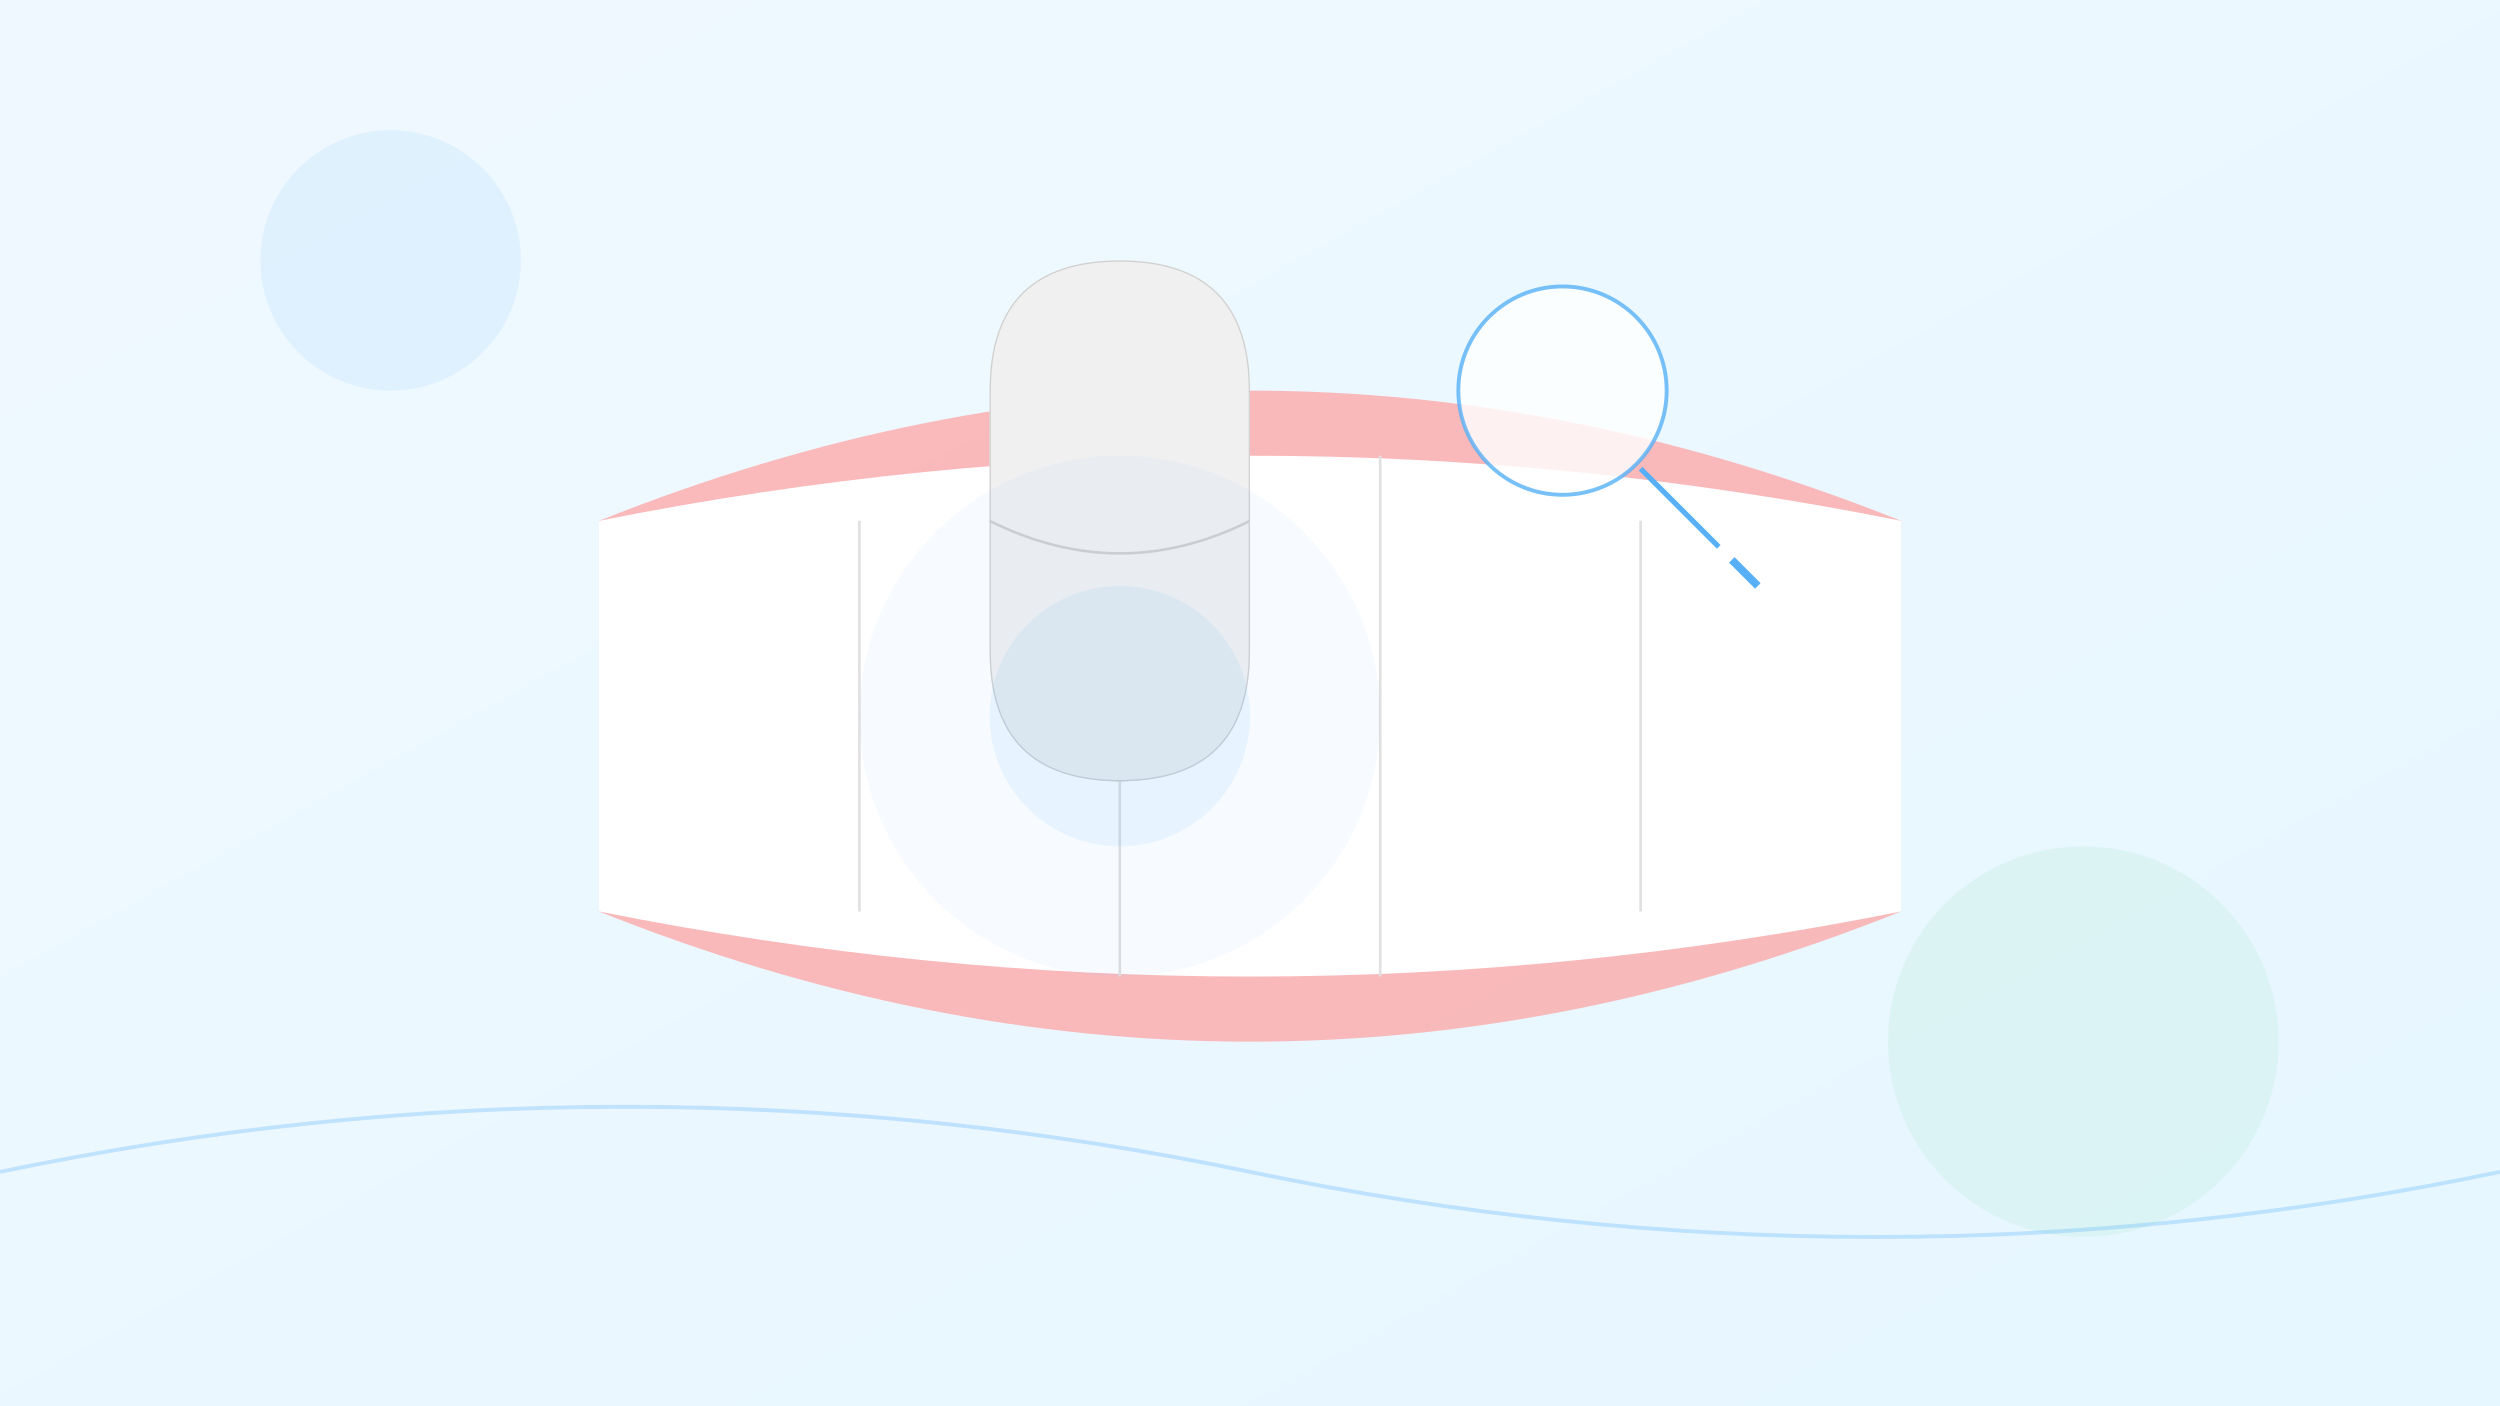 <?xml version="1.0" encoding="UTF-8" standalone="no"?>
<svg xmlns="http://www.w3.org/2000/svg" xmlns:xlink="http://www.w3.org/1999/xlink" width="1920" height="1080" viewBox="0 0 1920 1080">
  <!-- Background gradient -->
  <defs>
    <linearGradient id="bg-gradient" x1="0%" y1="0%" x2="100%" y2="100%">
      <stop offset="0%" style="stop-color:#f0f8ff;stop-opacity:1" />
      <stop offset="100%" style="stop-color:#e6f7ff;stop-opacity:1" />
    </linearGradient>
    <filter id="shadow" x="-10%" y="-10%" width="120%" height="120%">
      <feDropShadow dx="0" dy="4" stdDeviation="8" flood-color="#000000" flood-opacity="0.1"/>
    </filter>
    <clipPath id="tooth-clip">
      <path d="M760,300 Q760,200 860,200 Q960,200 960,300 L960,500 Q960,600 860,600 Q760,600 760,500 Z"/>
    </clipPath>
  </defs>
  
  <!-- Background -->
  <rect width="1920" height="1080" fill="url(#bg-gradient)"/>
  
  <!-- Dental implant illustration -->
  <g filter="url(#shadow)">
    <!-- Gums -->
    <path d="M460,400 Q960,200 1460,400 L1460,700 Q960,900 460,700 Z" fill="#ff9e9e" opacity="0.7"/>
    
    <!-- Teeth background -->
    <path d="M460,400 Q960,300 1460,400 L1460,700 Q960,800 460,700 Z" fill="#ffffff"/>
    
    <!-- Teeth separators -->
    <path d="M660,400 Q660,650 660,700" stroke="#e0e0e0" stroke-width="2"/>
    <path d="M860,350 Q860,700 860,750" stroke="#e0e0e0" stroke-width="2"/>
    <path d="M1060,350 Q1060,700 1060,750" stroke="#e0e0e0" stroke-width="2"/>
    <path d="M1260,400 Q1260,650 1260,700" stroke="#e0e0e0" stroke-width="2"/>
    
    <!-- Tooth with implant -->
    <g clip-path="url(#tooth-clip)">
      <!-- Implant -->
      <path d="M860,600 L860,800" stroke="#a0a0a0" stroke-width="30" stroke-linecap="round"/>
      <path d="M860,600 C800,600 800,550 860,550 C920,550 920,600 860,600 Z" fill="#d0d0d0"/>
      <circle cx="860" cy="550" r="20" fill="#a0a0a0"/>
      
      <!-- Crown -->
      <path d="M760,300 Q760,200 860,200 Q960,200 960,300 L960,500 Q960,600 860,600 Q760,600 760,500 Z" fill="#f0f0f0" stroke="#d0d0d0" stroke-width="2"/>
      <path d="M760,400 Q860,450 960,400" fill="none" stroke="#d0d0d0" stroke-width="2"/>
    </g>
    
    <!-- Extra highlighting -->
    <circle cx="860" cy="550" r="200" fill="#57b0f6" opacity="0.05"/>
    <circle cx="860" cy="550" r="100" fill="#57b0f6" opacity="0.1"/>
    
    <!-- Magnifier element -->
    <circle cx="1200" cy="300" r="80" fill="#ffffff" stroke="#57b0f6" stroke-width="3" opacity="0.8"/>
    <path d="M1260,360 L1320,420" stroke="#57b0f6" stroke-width="4"/>
    <path d="M1330,430 L1350,450" stroke="#57b0f6" stroke-width="6"/>
  </g>
  
  <!-- Decorative elements -->
  <circle cx="300" cy="200" r="100" fill="#57b0f6" opacity="0.1"/>
  <circle cx="1600" cy="800" r="150" fill="#6dc993" opacity="0.1"/>
  <path d="M0,900 Q480,800 960,900 Q1440,1000 1920,900" fill="none" stroke="#57b0f6" stroke-width="3" opacity="0.3"/>
</svg>
